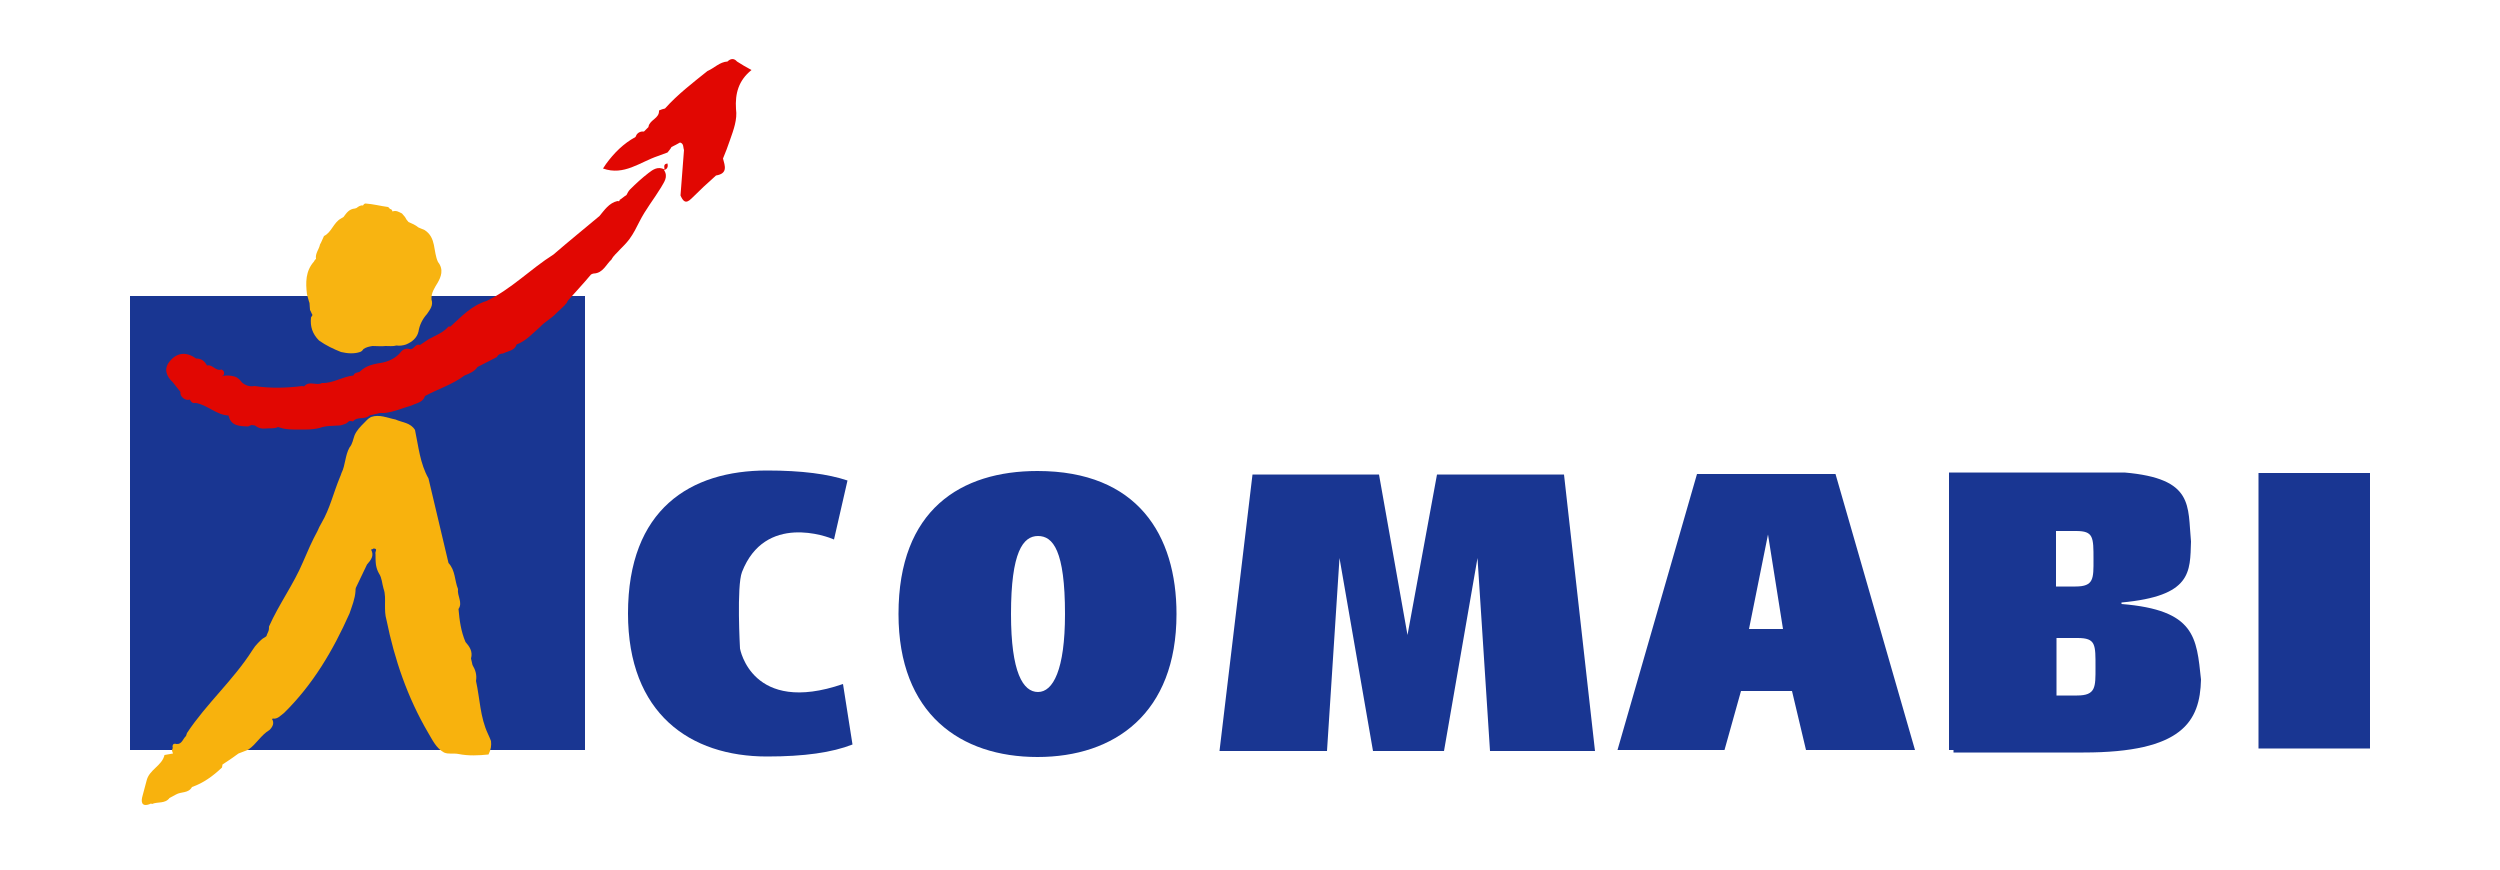 <?xml version="1.0" encoding="utf-8"?>
<!-- Generator: Adobe Illustrator 21.0.2, SVG Export Plug-In . SVG Version: 6.00 Build 0)  -->
<svg version="1.1" id="Calque_1" xmlns="http://www.w3.org/2000/svg" xmlns:xlink="http://www.w3.org/1999/xlink" x="0px" y="0px"
	 viewBox="0 0 500 174" style="enable-background:new 0 0 500 174;" xml:space="preserve">
<style type="text/css">
	.st0{fill:#193692;}
	.st1{fill:#F8B20D;}
	.st2{fill:#F8B411;}
	.st3{fill:#E10702;}
</style>
<g>
	<rect x="26" y="59.2" class="st0" width="91" height="90.8"/>
	<path class="st0" d="M148,129.7c0,0-0.7-12.5,0.4-15.3c4.6-11.8,17.1-7.1,18.4-6.5l2.7-11.8c-3.9-1.3-9.1-2-16.1-2
		c-15.3,0-27.8,7.7-27.8,28.6c0,20,12.4,28.6,27.8,28.6c7.5,0,13-0.8,17.1-2.4l-1.9-12.1C150.3,143.1,148,129.7,148,129.7z"/>
	<path class="st0" d="M207.5,94.2c-15.3,0-27.8,7.7-27.8,28.6c0,20,12.4,28.6,27.8,28.6s27.8-8.7,27.8-28.6
		C235.3,107,227.5,94.2,207.5,94.2z M207.6,138.4c-3,0-5.4-3.9-5.4-15.6c0-12.4,2.4-15.6,5.4-15.6c3,0,5.4,2.9,5.4,15.6
		C213,134,210.6,138.4,207.6,138.4z"/>
	<polygon class="st0" points="312.8,94.9 287.4,94.9 281.5,127 275.8,94.9 250.5,94.9 243.9,150.2 265.4,150.2 267.9,111.6 
		274.6,150.2 288.8,150.2 295.5,111.6 298,150.2 319,150.2 	"/>
	<path class="st0" d="M367.1,94.8h-27.7L323.5,150h21.4l3.3-11.8h10.2l2.8,11.8H383L367.1,94.8z M349.8,125.8l3.8-18.9l3,18.9H349.8
		z"/>
	<path class="st0" d="M424.3,120.8v-0.3c14.1-1.3,13.7-6.1,13.9-12.2c-0.7-7.1,0.7-12.6-13.3-13.8l-35.1,0V150h0.9v0.5h17.3
		c5.4,0,5.8,0,8.7,0c19.8,0,23.3-6.2,23.5-14.6C439.3,127.5,439.1,122,424.3,120.8z M411.2,106.2h3.6c0,0,0.3,0,0.4,0
		c3.5,0,3.5,1.2,3.5,5.7c0,3.8,0.1,5.4-3.6,5.4c-0.4,0-0.5,0-1.3,0h-2.6V106.2z M411.3,127.6h3.8c0,0,0.3,0,0.4,0
		c3.7,0,3.6,1.3,3.6,5.9c0,3.9,0.1,5.6-3.7,5.6c-0.5,0-0.5,0-1.4,0h-2.7V127.6z"/>
	<rect x="451.7" y="94.6" class="st0" width="22.3" height="55.1"/>
	<path class="st1" d="M98.2,148.2c-0.2-0.5-0.4-1-0.6-1.4c-1.6-3.4-1.6-7-2.4-10.6c0.2-1.2-0.1-2.2-0.7-3.2
		c-0.1-0.4-0.2-0.9-0.3-1.3c0.4-1.4-0.3-2.4-1.1-3.3c-0.9-2.1-1.2-4.3-1.4-6.6c0.9-1.3-0.3-2.6-0.1-4c-0.7-1.7-0.5-3.7-1.9-5.2
		c-1.3-5.6-2.7-11.3-4-16.9l0,0C84,92.7,83.7,89.3,83,86c-0.9-1.5-2.6-1.5-3.9-2.1c-1.6-0.3-3.2-1.1-4.9-0.5c-0.6,0.3-1,0.8-1.4,1.2
		c-0.7,0.7-1.5,1.5-1.9,2.5c-0.3,0.8-0.4,1.7-1,2.4c-0.9,1.6-0.8,3.5-1.6,5.1c-0.1,0.3-0.2,0.6-0.3,0.8c-1.3,3.1-2,6.3-3.7,9.2
		c-0.3,0.5-0.6,1.1-0.8,1.6c-1.1,2-2,4.1-2.9,6.2c-1.9,4.5-4.8,8.4-6.8,12.9c0,0.3,0,0.6-0.1,0.9c-0.1,0.3-0.3,0.6-0.4,1
		c-0.1,0.1-0.2,0.2-0.4,0.3c-0.2,0.1-0.5,0.3-0.7,0.5c-0.2,0.2-0.4,0.4-0.6,0.6c-0.4,0.4-0.8,0.9-1.1,1.4c-3.8,6-9.2,10.7-13.1,16.6
		c-0.1,0.2-0.1,0.4-0.2,0.6c-0.6,0.5-0.8,1.7-1.9,1.6c-0.7-0.2-0.8,0.2-0.8,0.7c0,0,0,0,0.1,0c-0.1,0.2-0.2,0.4-0.2,0.7
		c0.1,0.1,0.1,0.3,0.2,0.5c-0.6,0.1-1.1,0.2-1.7,0.3c-0.5,2.2-3.1,2.9-3.6,5.2c-0.3,1-0.5,2-0.8,3c-0.3,1-0.3,2.3,1.5,1.6l0.2-0.1
		l0.2,0.1c1.1-0.5,2.6,0,3.5-1.2c0.4-0.2,0.9-0.5,1.3-0.7c1-0.6,2.5-0.2,3.2-1.5c2.3-0.8,4.2-2.2,6-3.9c0-0.2,0.1-0.4,0.1-0.6
		c1.1-0.7,2.1-1.4,3.2-2.2c0.7-0.3,1.4-0.5,2-0.8c1.6-1.1,2.5-2.9,4.2-3.9c0.3-0.3,0.6-0.7,0.7-1.1c0.1-0.4,0-0.8-0.2-1.1
		c0,0,0.1,0,0.1,0l0,0c0,0,0,0,0-0.1c1,0.2,1.6-0.6,2.3-1.1c5.8-5.7,9.8-12.5,13.1-19.9c0.5-1.5,1.1-2.9,1.2-4.5
		c0-0.2,0-0.5,0.1-0.7c0.7-1.5,1.5-3.1,2.2-4.6c0.8-0.9,1.5-1.8,0.8-3c0.2,0,0.4-0.1,0.5-0.2c1,0,0.2,0.7,0.4,1.1
		c0,0.7,0,1.5,0.1,2.2c0.1,0.6,0.3,1.2,0.6,1.7c0.6,0.9,0.6,2,0.9,3c0.4,1.1,0.3,2.2,0.3,3.3c0,1,0,2,0.3,3
		c1.6,7.9,4.2,15.5,8.3,22.5c0.9,1.5,1.6,3.1,3.2,4c0.9,0.4,2,0.1,2.9,0.3c2,0.4,4,0.3,6,0.1C98.2,149.9,98.3,149.1,98.2,148.2z
		 M36.5,149.4C36.5,149.4,36.5,149.4,36.5,149.4C36.5,149.4,36.5,149.4,36.5,149.4L36.5,149.4C36.5,149.4,36.5,149.4,36.5,149.4z"/>
	<path class="st2" d="M87.6,52.4L87.6,52.4c-1-2.1-0.3-4.9-2.7-6.4c-0.4-0.2-0.8-0.3-1.2-0.5c-0.6-0.5-1.3-0.8-2-1.1
		c-0.3-0.3-0.5-0.6-0.7-1c-0.2-0.2-0.4-0.5-0.6-0.7c-0.6-0.3-1.2-0.7-1.9-0.4c0,0,0,0,0,0c-0.1-0.3-0.2-0.5-0.5-0.5
		c-0.1-0.1-0.2-0.3-0.4-0.4c-1.5-0.2-3-0.6-4.5-0.7c-0.2,0-0.4,0.2-0.5,0.4c-0.5-0.1-0.9,0.2-1.3,0.5c-0.1,0-0.2,0.1-0.3,0.1
		c-1.2,0.1-1.7,0.9-2.3,1.7c-0.2,0.1-0.3,0.2-0.5,0.3c-1.5,0.8-1.9,2.8-3.4,3.5c-0.3,0.6-0.5,1.2-0.8,1.7c-0.2,1-1,1.8-0.8,2.9
		c-0.2,0.1-0.3,0.3-0.4,0.5l0,0c-1.7,1.9-1.7,4.2-1.4,6.6c0.2,0.6,0.3,1.2,0.5,1.7c0,0.5,0.1,1,0.1,1.4c0.2,0.3,0.3,0.7,0.5,1
		c-0.1,0.2-0.2,0.3-0.3,0.5c-0.2,1.8,0.3,3.3,1.6,4.6c1.4,1,2.9,1.7,4.4,2.3c1.3,0.3,2.6,0.4,3.8,0c0.3-0.1,0.5-0.3,0.7-0.6
		c0.6-0.4,1.2-0.5,1.8-0.6c0.9,0,1.8,0.1,2.6,0c0.7,0,1.5,0.1,2.2-0.1c0.6,0.1,1.3,0,1.9-0.2c1.2-0.5,2.2-1.3,2.5-2.6
		c0.2-1.3,0.8-2.5,1.7-3.5c0.6-0.9,1.3-1.7,0.9-2.9c-0.1-1.3,0.6-2.3,1.2-3.3C88.2,55.4,88.8,53.9,87.6,52.4z"/>
	<path class="st3" d="M150.3,14c-1.1-0.6-2-1.1-2.9-1.7c-0.6-0.7-1.3-0.6-1.9,0c-1.6,0.1-2.6,1.3-4,1.9c-3,2.4-6,4.7-8.5,7.5l0,0
		c-0.4,0.1-0.8,0.2-1.2,0.4c0.1,1.6-1.8,1.8-2.1,3.2c0,0,0,0,0,0c0,0,0,0,0,0c0,0,0,0.1,0,0.1c-0.3,0.3-0.6,0.6-0.9,0.9
		c-0.1,0-0.2,0-0.4,0c-0.7,0.1-1.1,0.5-1.3,1.1c-2.4,1.3-4.3,3.2-5.9,5.4c-0.2,0.3-0.4,0.6-0.6,0.9c4.2,1.5,7.4-1.3,11-2.5
		c0.6-0.2,1.3-0.5,1.9-0.7c0.3-0.4,0.6-0.7,0.8-1.1c0.6-0.3,1.2-0.6,1.7-0.9c0.8,0.2,0.6,1,0.8,1.5c-0.2,3-0.5,6.1-0.7,9.1
		c0.5,1.1,1,1.8,2.2,0.6c1.6-1.6,3.2-3.1,4.9-4.6l0,0c2.4-0.4,1.8-1.9,1.4-3.4l0,0c0,0,0,0,0,0c0.5-1.2,1-2.5,1.4-3.7h0
		c0.7-2,1.5-4.1,1.2-6.2C147,18.7,147.7,16.1,150.3,14z"/>
	<path class="st3" d="M133.5,32.7c-0.9,0.1-0.6,0.7-0.6,1.2c-1.3-0.7-2.3,0-3.2,0.7c-1.3,1-2.5,2.1-3.7,3.3
		c-0.3,0.3-0.5,0.7-0.7,1.1c-0.5,0.3-0.9,0.7-1.4,1c0,0.1,0,0.1,0,0.2c-0.1,0-0.3,0.1-0.4,0c-1.7,0.4-2.6,1.8-3.6,3
		c-3.1,2.6-6.2,5.1-9.2,7.7c-4.6,2.9-8.4,6.9-13.4,9.3c-3,0.9-5,3.1-7.2,5.1c-0.1,0-0.3,0-0.4,0c-1,1.2-2.6,1.8-3.9,2.5
		c-0.6,0.4-1.2,0.8-1.8,1.2c0,0,0,0,0,0c-1-0.4-1.2,1.1-2.1,0.8c-0.8-0.2-1.4,0.1-1.9,0.8c-0.9,1-2.1,1.6-3.4,1.9
		c-1.7,0.3-3.3,0.5-4.6,1.8c-0.4,0.3-1.1,0.1-1.3,0.8c-2.2,0.2-4.1,1.6-6.3,1.5c-1.1,0.6-2.5-0.5-3.5,0.6c-0.1,0.1-0.3,0.1-0.4,0
		c-3.2,0.4-6.4,0.5-9.6,0c-0.9,0.2-1.8-0.1-2.5-0.7c-0.4-0.5-0.8-1-1.5-1.2c-0.8-0.2-1.6-0.3-2.3-0.1c0,0-0.1,0-0.1,0.1
		c0,0,0-0.1-0.1-0.1c0.1,0,0.2-0.1,0.3-0.1c0.2-0.5,0.2-0.9-0.4-1.2c-1.2,0.4-1.8-1.1-2.9-0.8h0c0,0,0,0,0,0
		c-0.5-0.9-1.1-1.4-2.2-1.4c-1.9-1.4-3.8-1.2-5.2,0.5c-1.3,1.5-0.8,3,0.6,4.3c0.5,0.6,1,1.3,1.5,1.9c-0.1,0.5,0.1,0.8,0.5,1.2
		c0.4,0.3,0.9,0.5,1.4,0.3c0.2,0.6,0.6,0.8,1.2,0.7c2.3,0.4,4.1,2.4,6.5,2.5c0.5,2.2,2.3,2.1,3.9,2.2c0.2-0.1,0.5-0.2,0.7-0.3
		c0.2,0,0.5,0.1,0.7,0.1c0.6,0.5,1.3,0.7,2.1,0.6c0.8-0.1,1.8,0.1,2.5-0.3c0.3,0.1,0.7,0.2,1,0.3c1.5,0.3,3.1,0.2,4.7,0.2
		c0.9,0,1.7-0.1,2.6-0.3c1.3-0.5,2.6-0.4,3.9-0.5c0.3,0,0.6-0.1,0.9-0.2c0.3-0.1,0.6-0.2,0.8-0.4c0.1-0.1,0.2-0.2,0.4-0.3
		c0.2,0,0.5,0,0.7,0.1c0.8-1.1,2.4-0.3,3.3-1.2c0.7-0.2,1.4-0.3,2.1-0.5c0.3,0,0.6,0,0.9,0c1.9-0.2,3.6-1,5.4-1.5
		c1-0.5,2.3-0.6,2.7-1.9c2.6-1.4,5.5-2.3,7.9-4.1c1-0.4,2-0.8,2.6-1.7c1.3-0.7,2.6-1.3,3.9-2l0,0c0.2-0.5,0.7-0.7,1.2-0.7
		c1-0.5,2.4-0.6,2.7-1.8c1.9-0.7,3.2-2.2,4.7-3.5c1-1.1,2.3-1.7,3.3-2.8c0.7-0.7,1.5-1.3,2.1-2.1c0-0.1,0.1-0.3,0.2-0.4
		c1.5-1.7,3.1-3.4,4.6-5.2c0.2-0.1,0.4-0.2,0.6-0.2c1.8-0.1,2.4-1.8,3.5-2.8c0.4-0.8,1.1-1.3,1.6-1.9c0.7-0.7,1.4-1.4,2-2.2
		c0.8-1.1,1.4-2.3,2-3.5c1.2-2.4,2.9-4.5,4.3-6.8c0.6-1.1,1.5-2.1,0.6-3.5C133.6,33.8,133.6,33.2,133.5,32.7z M97.5,68.4
		C97.5,68.4,97.5,68.4,97.5,68.4C97.5,68.4,97.5,68.4,97.5,68.4C97.6,68.4,97.6,68.4,97.5,68.4z"/>
</g>
</svg>
